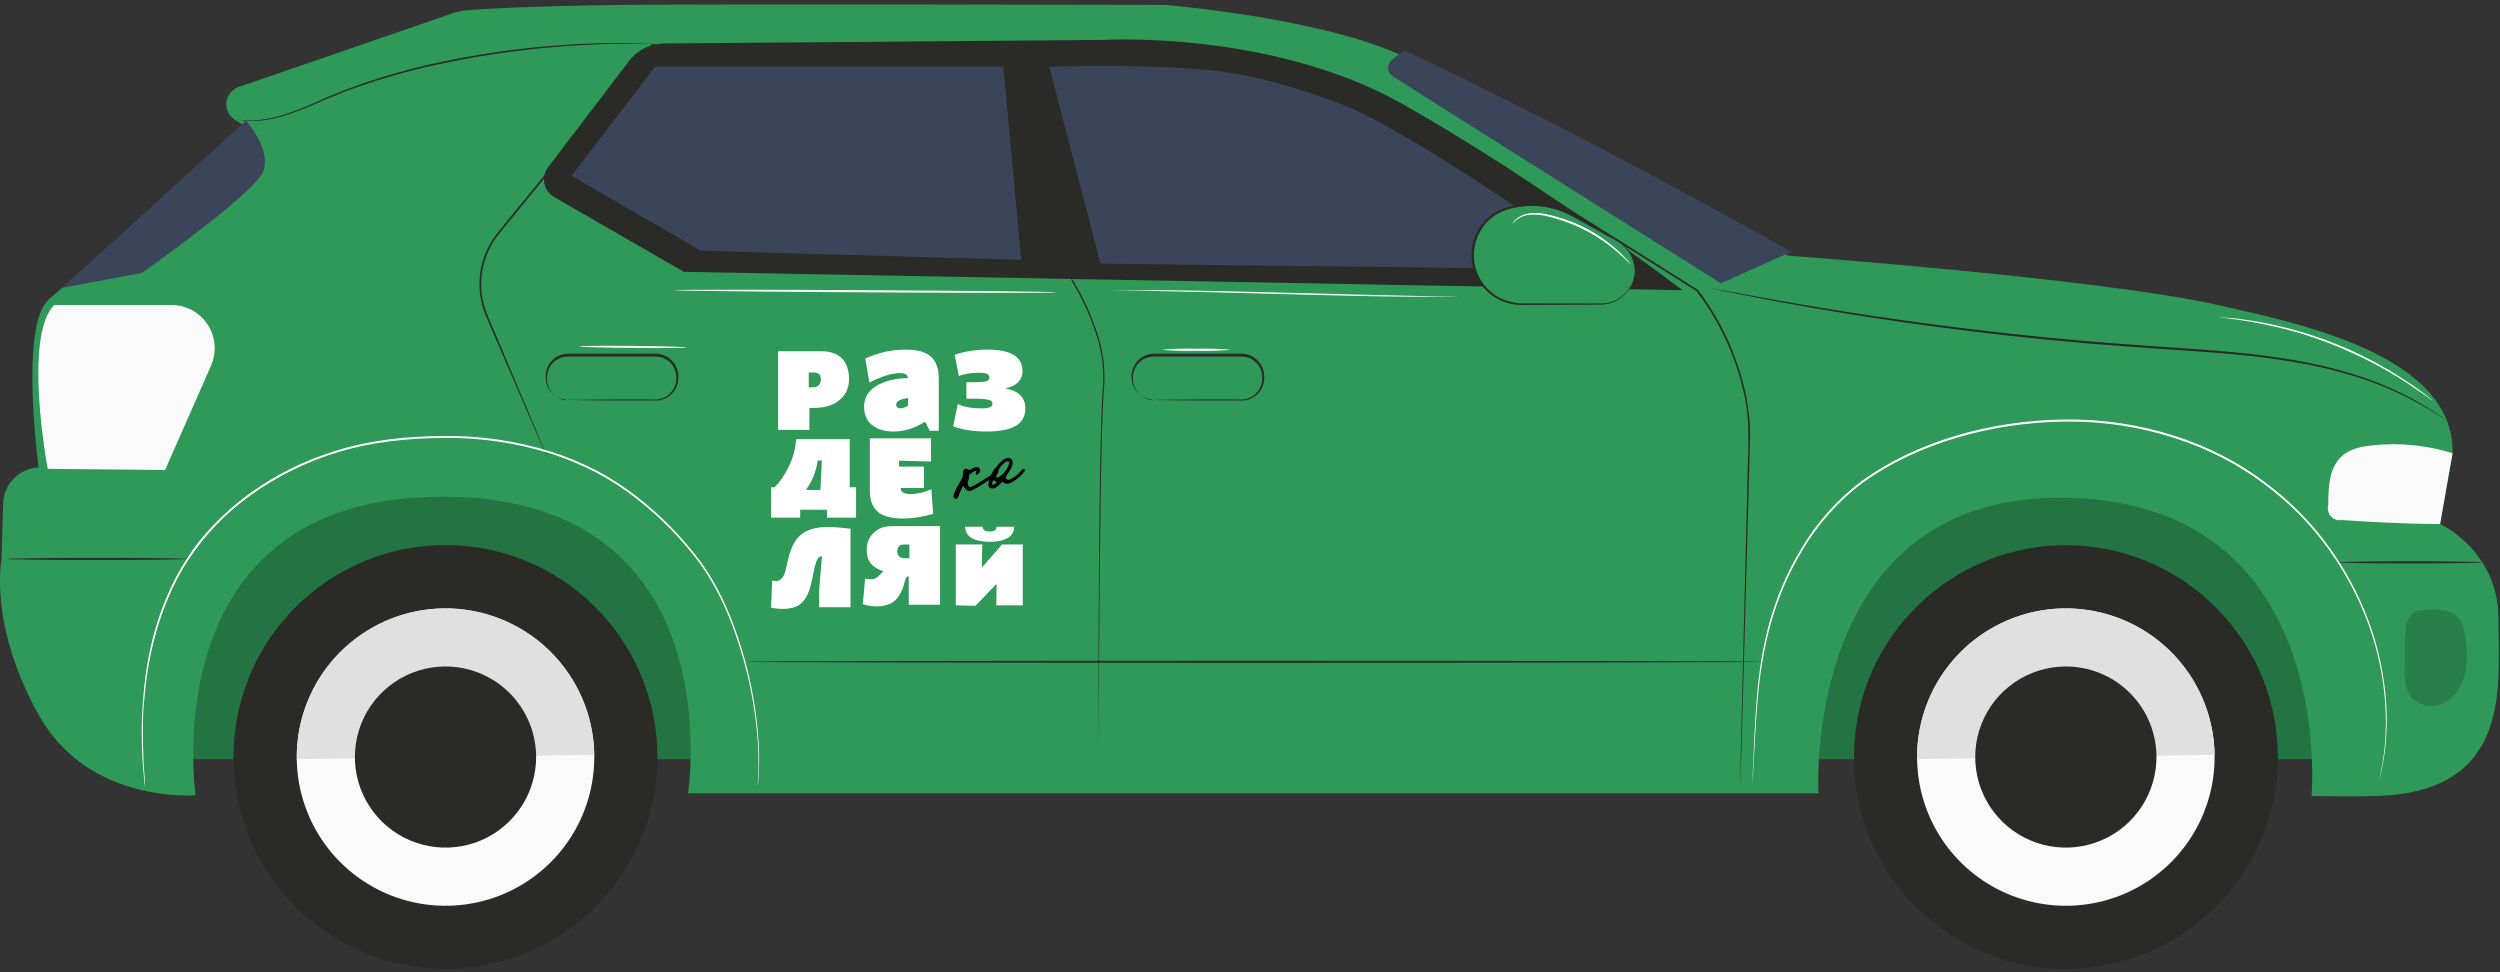 <svg width="522" height="203" viewBox="0 0 522 203" fill="none" xmlns="http://www.w3.org/2000/svg">
<rect x="0" y="0" width="522" height="203" fill="#333333" stroke="none"/>
<g clip-path="url(#clip0_15_378)">
<path d="M34.171 91.232H493.008V158.517H34.171V91.232Z" fill="#2F9959"/>
<g opacity="0.5">
<path opacity="0.5" d="M34.171 91.232H493.008V158.517H34.171V91.232Z" fill="black"/>
</g>
<path d="M428.382 202.184C404.002 200.544 385.568 179.463 387.209 155.097C388.849 130.732 409.944 112.309 434.324 113.949C458.704 115.589 477.139 136.67 475.498 161.035C473.857 185.401 452.763 203.823 428.382 202.184Z" fill="#2A2A27"/>
<path d="M475.581 157.32C475.581 157.362 475.581 157.395 475.581 157.436C475.75 169.163 471.251 180.477 463.073 188.889C454.895 197.3 443.708 202.121 431.974 202.29C420.239 202.458 408.918 197.962 400.501 189.789C392.085 181.616 387.261 170.436 387.092 158.709C387.092 158.667 387.092 158.634 387.092 158.593L475.581 157.32Z" fill="#2A2A27"/>
<path d="M462.409 157.624C462.5 163.764 460.767 169.792 457.429 174.947C454.092 180.103 449.299 184.153 443.658 186.586C438.017 189.019 431.781 189.725 425.738 188.616C419.695 187.507 414.117 184.631 409.71 180.354C405.302 176.076 402.263 170.588 400.976 164.584C399.69 158.58 400.214 152.33 402.482 146.623C404.75 140.917 408.661 136.011 413.719 132.526C418.778 129.041 424.757 127.133 430.9 127.044C439.136 126.925 447.081 130.08 452.99 135.814C458.899 141.549 462.287 149.394 462.409 157.624Z" fill="#FAFAFA"/>
<path d="M430.899 127.029C439.135 126.909 447.081 130.064 452.99 135.799C458.898 141.533 462.286 149.378 462.408 157.609L400.292 158.501C400.177 150.272 403.337 142.334 409.076 136.433C414.816 130.531 422.665 127.148 430.899 127.029Z" fill="#E0E0E0"/>
<path d="M450.268 157.799C450.321 161.539 449.264 165.211 447.229 168.35C445.195 171.49 442.274 173.955 438.837 175.436C435.401 176.916 431.602 177.345 427.921 176.668C424.24 175.99 420.843 174.237 418.159 171.63C415.476 169.023 413.626 165.68 412.844 162.022C412.062 158.364 412.382 154.557 413.766 151.082C415.149 147.606 417.532 144.619 420.614 142.497C423.696 140.375 427.339 139.215 431.081 139.162C436.098 139.091 440.938 141.015 444.536 144.51C448.134 148.005 450.196 152.785 450.268 157.799Z" fill="#2A2A27"/>
<path d="M90.447 202.174C66.053 200.76 47.424 179.85 48.839 155.471C50.255 131.091 71.177 112.474 95.572 113.888C119.966 115.303 138.595 136.213 137.18 160.592C135.765 184.972 114.842 203.589 90.447 202.174Z" fill="#2A2A27"/>
<path d="M137.257 157.32C137.257 157.362 137.257 157.395 137.257 157.436C137.341 163.243 136.279 169.009 134.133 174.406C131.987 179.802 128.798 184.724 124.748 188.889C116.57 197.3 105.384 202.121 93.649 202.29C81.915 202.458 70.594 197.962 62.177 189.789C53.76 181.616 48.937 170.436 48.768 158.709C48.768 158.667 48.768 158.634 48.768 158.593L137.257 157.32Z" fill="#2A2A27"/>
<path d="M124.083 157.624C124.173 163.764 122.441 169.792 119.103 174.947C115.765 180.103 110.973 184.153 105.332 186.586C99.691 189.019 93.455 189.725 87.412 188.616C81.369 187.507 75.791 184.631 71.384 180.354C66.976 176.076 63.937 170.588 62.65 164.584C61.364 158.58 61.888 152.33 64.156 146.623C66.424 140.917 70.335 136.011 75.393 132.526C80.452 129.041 86.43 127.133 92.574 127.044C100.809 126.925 108.755 130.08 114.664 135.814C120.573 141.549 123.961 149.394 124.083 157.624Z" fill="#FAFAFA"/>
<path d="M92.573 127.029C100.809 126.909 108.755 130.064 114.663 135.799C120.572 141.533 123.96 149.378 124.082 157.609L61.966 158.501C61.851 150.272 65.011 142.334 70.75 136.433C76.49 130.531 84.339 127.148 92.573 127.029Z" fill="#E0E0E0"/>
<path d="M111.941 157.799C111.995 161.539 110.938 165.211 108.903 168.35C106.869 171.489 103.948 173.955 100.511 175.436C97.074 176.916 93.275 177.345 89.595 176.667C85.914 175.99 82.517 174.237 79.833 171.63C77.15 169.023 75.3 165.679 74.518 162.022C73.736 158.364 74.056 154.557 75.439 151.081C76.823 147.606 79.206 144.619 82.288 142.497C85.37 140.375 89.013 139.215 92.755 139.162C97.771 139.093 102.61 141.018 106.207 144.513C109.805 148.007 111.867 152.786 111.941 157.799Z" fill="#2A2A27"/>
<path d="M373.357 53.388C373.357 53.388 438.508 58.19 462.673 63.604C479.676 67.439 512.491 73.993 512.094 94.63L509.489 109.416C509.489 109.416 521.671 114.978 521.671 129.153C521.671 143.327 524.64 165.328 496.224 166.204C491.543 166.353 482.645 166.204 482.645 166.204C482.645 166.204 488.103 105.73 432.504 103.961C375.954 102.159 379.708 165.65 379.708 165.65H143.657C143.657 165.65 153.35 103.804 92.466 103.705C31.582 103.606 40.844 166.055 40.844 166.055C40.844 166.055 18.449 167.989 8.021 149.178C-2.408 130.368 0.313 116.945 0.313 116.945L0.661 105.052C0.726 103.107 1.525 101.259 2.899 99.879C4.272 98.499 6.116 97.69 8.062 97.614C8.062 97.614 3.993 67.67 10.237 62.488C16.481 57.306 50.694 26.048 50.694 26.048L49.04 25.023C48.427 24.636 47.936 24.083 47.625 23.428C47.313 22.773 47.194 22.044 47.281 21.324C47.367 20.604 47.656 19.924 48.114 19.361C48.572 18.799 49.18 18.378 49.867 18.147C62.859 13.684 88.546 4.857 94.583 2.741C95.489 2.427 96.431 2.229 97.387 2.154C100.992 1.873 111.197 1.229 129.921 1.03C152.746 0.791 243.336 1.03 243.336 1.03C243.336 1.03 274.514 3.592 291.881 11.238C310.133 19.279 373.357 53.388 373.357 53.388Z" fill="#2F9959"/>
<g opacity="0.4">
<path opacity="0.4" d="M505.147 127.516C507.513 127.037 511.135 126.987 512.938 128.591C514.278 129.781 514.592 131.698 514.832 133.475C515.211 135.909 515.155 138.392 514.666 140.806C514.419 142.013 513.924 143.156 513.212 144.161C512.5 145.167 511.588 146.015 510.531 146.65C508.373 147.823 505.412 147.633 503.733 145.823C502.195 144.17 502.021 141.691 502.079 139.476C502.137 136.285 501.881 133.583 502.468 130.45C502.602 129.789 502.884 129.167 503.295 128.632C503.501 128.311 503.778 128.042 504.105 127.846C504.432 127.649 504.8 127.531 505.18 127.5" fill="black"/>
</g>
<path d="M509.489 109.416C502.575 109.416 495.868 109.036 488.963 108.589C488.547 108.664 488.119 108.631 487.72 108.494C487.321 108.357 486.963 108.121 486.681 107.807C486.398 107.494 486.201 107.113 486.106 106.702C486.012 106.291 486.025 105.862 486.142 105.457C486.142 101.754 486.291 97.548 489.103 95.134C490.823 93.655 493.18 93.2 495.43 92.985C501.039 92.384 506.712 92.947 512.094 94.638L509.489 109.416Z" fill="#FAFAFA"/>
<path d="M365.873 163.757C365.873 163.757 365.873 163.559 365.931 163.17C365.989 162.782 365.997 162.187 366.047 161.435C366.129 159.898 366.254 157.65 366.411 154.765C366.568 151.881 366.766 148.327 367.18 144.227C367.62 139.585 368.45 134.987 369.661 130.483C371.157 125.04 373.383 119.825 376.277 114.978C379.569 109.388 383.943 104.51 389.145 100.63C400.309 92.704 415.386 88.233 431.157 88.026C446.927 87.82 461.987 92.828 472.862 101.151C478.081 105.005 482.654 109.664 486.408 114.953C489.681 119.549 492.344 124.55 494.331 129.83C495.967 134.195 497.091 138.736 497.681 143.36C498.142 146.849 498.277 150.374 498.086 153.889C497.951 156.108 497.675 158.317 497.259 160.501C497.126 161.245 497.019 161.815 496.953 162.212C496.887 162.608 496.862 162.799 496.862 162.799C496.862 162.799 496.911 162.6 496.994 162.22C497.077 161.84 497.193 161.253 497.341 160.517C497.792 158.337 498.09 156.128 498.235 153.906C498.459 150.379 498.349 146.84 497.904 143.335C497.329 138.688 496.219 134.123 494.596 129.731C492.616 124.409 489.953 119.366 486.673 114.73C482.913 109.396 478.323 104.697 473.077 100.812C462.144 92.423 447.027 87.382 431.123 87.588C415.22 87.795 400.136 92.291 388.889 100.308C383.654 104.225 379.259 109.152 375.963 114.796C373.061 119.674 370.835 124.924 369.347 130.4C368.164 134.926 367.368 139.543 366.965 144.203C366.568 148.335 366.402 151.856 366.27 154.757C366.138 157.658 366.047 159.889 365.981 161.427C365.981 162.187 365.931 162.757 365.914 163.162C365.898 163.567 365.873 163.757 365.873 163.757Z" fill="white"/>
<path d="M363.366 164.791C363.366 164.791 363.366 164.617 363.366 164.295L363.416 162.823C363.416 161.526 363.515 159.608 363.598 157.112C363.739 152.104 363.945 144.765 364.21 135.442C364.475 126.119 364.781 114.78 365.136 101.804C365.219 98.553 365.31 95.203 365.409 91.754C365.467 90.001 365.39 88.246 365.178 86.505C365.053 85.629 364.929 84.737 364.805 83.844C364.681 82.952 364.441 82.076 364.251 81.183C362.476 73.695 359.161 66.659 354.517 60.521L313.639 34.784L302.607 27.833C298.884 25.366 294.977 23.189 290.921 21.32C286.786 19.37 282.542 17.659 278.21 16.196C276.043 15.436 273.819 14.808 271.594 14.146C269.369 13.485 267.103 12.94 264.804 12.493C256.133 10.636 247.318 9.53 238.456 9.188C229.959 8.779 221.446 8.809 212.951 9.278H212.712L212.761 9.518C216.681 27.015 220.37 43.503 223.752 58.628C225.77 61.955 227.42 65.491 228.673 69.174C229.927 72.672 230.488 76.38 230.327 80.092C230.046 83.72 229.946 87.266 229.855 90.712C229.764 94.159 229.723 97.506 229.657 100.746C229.467 113.722 229.417 125.045 229.384 134.367C229.351 143.69 229.384 151.013 229.384 156.021C229.384 158.501 229.384 160.435 229.384 161.733C229.384 162.377 229.384 162.865 229.384 163.195C229.384 162.865 229.384 162.369 229.384 161.733C229.384 160.435 229.384 158.517 229.384 156.021C229.384 151.013 229.458 143.69 229.508 134.367C229.558 125.045 229.657 113.705 229.872 100.754C229.949 97.514 230.021 94.17 230.087 90.721C230.186 87.274 230.294 83.737 230.583 80.117C230.751 76.359 230.19 72.603 228.929 69.058C227.67 65.344 226.006 61.78 223.967 58.43V58.488C220.601 43.363 216.921 26.866 213.026 9.369L212.836 9.626C221.314 9.166 229.81 9.141 238.291 9.551C247.127 9.901 255.917 11.007 264.565 12.857C266.847 13.32 269.088 13.956 271.329 14.51C273.571 15.064 275.762 15.791 277.945 16.552C282.253 17.991 286.474 19.674 290.59 21.593C294.678 23.475 298.612 25.672 302.359 28.164L313.407 35.106L354.302 60.827H354.261C356.616 63.903 358.623 67.229 360.249 70.744C361.836 74.111 363.067 77.635 363.92 81.257C365.781 88.34 364.838 95.308 364.83 101.804C364.508 114.78 364.226 126.103 364.003 135.434C363.78 144.765 363.606 152.096 363.49 157.112C363.433 159.592 363.391 161.526 363.366 162.823C363.366 163.468 363.366 163.956 363.366 164.286V164.791Z" fill="#2A2A27"/>
<path d="M213.232 10.676H212.844H211.711L207.319 10.569L191.036 10.246L136.131 9.246H136.024L135.957 9.32L128.266 18.734L106.301 45.653L103.82 48.719C101.442 51.688 100.137 55.372 100.115 59.174C100.095 61.492 100.548 63.79 101.447 65.927L103.928 71.712C107.128 79.15 109.717 85.101 111.52 89.267C112.421 91.316 113.124 92.92 113.604 94.027L114.158 95.259C114.282 95.54 114.356 95.672 114.356 95.672C114.356 95.672 114.307 95.523 114.199 95.242C114.092 94.961 113.901 94.531 113.686 93.994C113.215 92.879 112.545 91.267 111.677 89.201C109.907 85.068 107.36 79.01 104.234 71.596C102.811 67.852 100.305 63.927 100.479 59.133C100.516 56.697 101.08 54.297 102.133 52.099C102.686 50.957 103.362 49.879 104.151 48.885L106.632 45.827C113.397 37.562 120.823 28.47 128.622 18.933L136.297 9.585L136.131 9.659L191.027 10.486L207.319 10.684H211.711H213.232V10.676Z" fill="#2A2A27"/>
<path d="M240.945 83.629C240.945 83.629 240.714 83.629 240.292 83.53C239.669 83.424 239.075 83.19 238.547 82.844C237.72 82.292 237.101 81.481 236.786 80.538C236.596 79.951 236.518 79.335 236.554 78.72C236.575 78.034 236.75 77.361 237.067 76.753C237.438 76.062 237.988 75.484 238.658 75.077C239.328 74.67 240.095 74.45 240.879 74.438H246.453H259.231C260.292 74.44 261.316 74.831 262.108 75.538C262.899 76.246 263.403 77.219 263.523 78.273C263.659 79.277 263.474 80.299 262.993 81.191C262.52 82.036 261.778 82.699 260.885 83.075C260 83.376 259.062 83.488 258.131 83.406H255.426H250.564L243.526 83.472H241.615C241.391 83.468 241.167 83.482 240.945 83.513C241.168 83.536 241.393 83.536 241.615 83.513L243.526 83.555L250.564 83.621H255.426H258.131C258.602 83.621 259.057 83.621 259.561 83.621C260.342 83.569 261.097 83.325 261.76 82.909C262.422 82.494 262.971 81.92 263.357 81.24C263.877 80.272 264.083 79.165 263.944 78.075C263.814 76.915 263.262 75.844 262.393 75.065C261.524 74.287 260.398 73.855 259.231 73.852H246.453H240.871C240.028 73.869 239.206 74.114 238.49 74.559C237.774 75.004 237.191 75.633 236.802 76.381C236.47 77.034 236.292 77.755 236.281 78.488C236.255 79.133 236.347 79.778 236.554 80.389C236.901 81.37 237.572 82.204 238.456 82.753C239.01 83.094 239.63 83.311 240.276 83.389C240.487 83.5 240.712 83.58 240.945 83.629Z" fill="#2A2A27"/>
<path d="M118.608 83.629C118.608 83.629 118.376 83.629 117.954 83.53C117.332 83.424 116.738 83.19 116.209 82.844C115.382 82.292 114.763 81.481 114.448 80.538C114.258 79.951 114.18 79.335 114.216 78.72C114.237 78.034 114.412 77.361 114.729 76.753C115.1 76.062 115.65 75.484 116.32 75.077C116.99 74.67 117.757 74.45 118.541 74.438H124.115H136.893C137.954 74.44 138.978 74.831 139.77 75.538C140.561 76.246 141.065 77.219 141.185 78.273C141.321 79.277 141.136 80.299 140.655 81.191C140.182 82.036 139.44 82.699 138.547 83.075C137.662 83.376 136.724 83.488 135.793 83.406H133.088H128.226L121.188 83.472H119.278C119.053 83.468 118.829 83.482 118.608 83.513C118.83 83.536 119.055 83.536 119.278 83.513L121.188 83.555L128.226 83.621H133.088H135.793C136.264 83.621 136.719 83.621 137.223 83.621C138.004 83.569 138.759 83.325 139.422 82.909C140.084 82.494 140.633 81.92 141.019 81.24C141.539 80.272 141.745 79.165 141.607 78.075C141.477 76.915 140.924 75.844 140.055 75.065C139.186 74.287 138.06 73.855 136.893 73.852H124.115H118.533C117.69 73.869 116.868 74.114 116.152 74.559C115.436 75.004 114.853 75.633 114.464 76.381C114.132 77.034 113.954 77.755 113.943 78.488C113.917 79.133 114.01 79.778 114.216 80.389C114.563 81.37 115.234 82.204 116.118 82.753C116.672 83.094 117.292 83.311 117.938 83.389C118.149 83.5 118.374 83.58 118.608 83.629Z" fill="#2A2A27"/>
<path d="M11.328 63.678H35.807C37.453 63.678 39.067 64.127 40.475 64.978C41.883 65.829 43.032 67.048 43.796 68.504C44.428 69.707 44.781 71.037 44.828 72.395C44.876 73.753 44.616 75.104 44.069 76.348L34.468 98.134L9.964 97.894C9.964 97.894 4.745 70.273 11.328 63.678Z" fill="#FAFAFA"/>
<path d="M351.301 60.595L224.993 58.272L142.789 56.76L115.68 41.123C115.163 40.823 114.716 40.418 114.368 39.933C114.019 39.447 113.778 38.894 113.66 38.309C113.542 37.723 113.55 37.12 113.683 36.538C113.816 35.956 114.071 35.408 114.431 34.932L131.31 12.774C132.178 11.634 133.296 10.709 134.577 10.068C135.859 9.428 137.271 9.09 138.704 9.08L230.65 8.328C230.65 8.328 265.268 6.319 292.542 21.552C321.256 37.685 351.301 60.595 351.301 60.595Z" fill="#2A2A27"/>
<path d="M293.411 10.617C293.411 10.617 287.085 13.502 291.203 16.18C295.322 18.857 359.315 59.157 359.315 59.157L374.027 52.562C347.969 38.007 321.653 23.915 293.411 10.617Z" fill="#3B455A"/>
<path d="M357.247 60.182C357.247 60.182 357.379 60.223 357.644 60.281L358.81 60.529L363.3 61.463C367.204 62.24 372.861 63.322 379.841 64.529C393.9 66.942 413.351 69.752 434.993 71.629C440.41 72.1 445.695 72.455 450.805 72.819C455.916 73.182 460.845 73.463 465.526 73.893C474.896 74.72 483.282 76.067 490.096 78.1C495.502 79.618 500.703 81.785 505.586 84.555C507.347 85.481 508.596 86.39 509.489 86.935L510.498 87.58L510.846 87.786C510.743 87.698 510.635 87.615 510.523 87.538L509.539 86.869C508.291 85.978 507 85.151 505.669 84.389C500.8 81.551 495.597 79.33 490.179 77.778C483.356 75.711 474.937 74.315 465.567 73.472C460.878 73.034 455.941 72.711 450.839 72.372C445.736 72.034 440.443 71.645 435.035 71.174C413.4 69.306 393.924 66.537 379.89 64.207C372.869 63.041 367.212 62 363.292 61.273L358.793 60.446L357.619 60.231C357.387 60.19 357.247 60.182 357.247 60.182Z" fill="#2A2A27"/>
<path d="M1.545 116.705C1.545 116.821 9.964 116.92 20.343 116.92C30.721 116.92 39.148 116.821 39.148 116.705C39.148 116.589 30.73 116.49 20.343 116.49C9.955 116.49 1.545 116.589 1.545 116.705Z" fill="#2A2A27"/>
<path d="M155.558 138.178C155.558 138.293 203.077 138.393 261.687 138.393C320.296 138.393 367.824 138.293 367.824 138.178C367.824 138.062 320.313 137.963 261.687 137.963C203.061 137.963 155.558 138.054 155.558 138.178Z" fill="#2A2A27"/>
<path d="M488.293 117.416C488.293 117.532 495.016 117.631 503.303 117.631C511.589 117.631 518.305 117.532 518.305 117.416C518.305 117.3 511.589 117.201 503.303 117.201C495.016 117.201 488.293 117.3 488.293 117.416Z" fill="#2A2A27"/>
<path d="M51.373 25.189C51.373 25.189 57.013 31.504 54.796 36.132C52.58 40.761 29.664 56.968 29.664 56.968L13.033 60.092L51.373 25.189Z" fill="#3B455A"/>
<path d="M209.494 13.898L213.232 54.256L146.311 52.347L119.343 36.685L136.801 13.898H209.494Z" fill="#3B455A"/>
<path d="M335.439 56.322C335.439 56.322 295.065 27.18 279.137 21.394C263.763 15.799 255.75 14.402 241.31 13.956C227.508 13.567 219.097 13.956 219.097 13.956L229.782 55.041L335.439 56.322Z" fill="#3B455A"/>
<path d="M341.359 56.455C341.359 55.201 341.025 53.97 340.391 52.888C339.757 51.806 338.847 50.912 337.754 50.298L328.475 45.091C325.832 43.604 322.849 42.824 319.816 42.826C317.945 42.825 316.086 43.121 314.308 43.702C312.377 44.371 310.696 45.611 309.488 47.26C308.281 48.907 307.606 50.884 307.552 52.926C307.498 54.299 307.723 55.669 308.212 56.954C308.701 58.238 309.445 59.411 310.399 60.401C311.353 61.392 312.497 62.179 313.763 62.717C315.028 63.254 316.39 63.531 317.765 63.53H334.305C336.179 63.525 337.974 62.778 339.297 61.451C340.62 60.125 341.362 58.328 341.359 56.455Z" fill="#2F9959"/>
<path d="M341.359 56.455C341.359 56.455 341.359 56.769 341.252 57.356C341.126 58.206 340.846 59.027 340.425 59.777C339.756 60.955 338.77 61.923 337.58 62.571C336.838 62.962 336.031 63.217 335.198 63.323C334.322 63.422 333.346 63.323 332.345 63.372L318.195 63.331C316.854 63.364 315.519 63.145 314.259 62.686C312.929 62.188 311.72 61.415 310.71 60.418C309.7 59.421 308.911 58.223 308.395 56.901C307.877 55.505 307.668 54.013 307.783 52.529C307.887 51.058 308.315 49.628 309.037 48.342C309.759 47.056 310.757 45.946 311.959 45.09C313.117 44.307 314.419 43.759 315.788 43.479C317.1 43.165 318.443 43.007 319.791 43.008C322.295 42.996 324.772 43.526 327.052 44.562C328.119 45.033 329.095 45.636 330.063 46.157L332.825 47.694L337.58 50.33C338.773 50.973 339.753 51.95 340.4 53.141C340.819 53.892 341.099 54.712 341.227 55.562C341.31 56.149 341.301 56.455 341.326 56.455C341.357 56.155 341.357 55.853 341.326 55.554C341.236 54.686 340.977 53.844 340.565 53.074C339.916 51.837 338.918 50.818 337.696 50.14L332.974 47.454L330.228 45.892C329.269 45.363 328.293 44.752 327.201 44.239C324.869 43.157 322.33 42.593 319.758 42.586C318.366 42.578 316.978 42.736 315.623 43.057C314.2 43.344 312.846 43.906 311.637 44.71C310.391 45.599 309.354 46.75 308.601 48.082C307.848 49.415 307.397 50.896 307.279 52.421C307.158 53.971 307.378 55.528 307.924 56.984C308.458 58.365 309.279 59.618 310.334 60.658C311.389 61.698 312.654 62.502 314.044 63.017C315.348 63.495 316.732 63.719 318.121 63.678L332.271 63.629C333.234 63.652 334.197 63.624 335.157 63.546C336.028 63.425 336.869 63.145 337.638 62.719C338.854 62.031 339.851 61.014 340.516 59.785C340.921 59.014 341.176 58.172 341.268 57.306C341.321 57.025 341.352 56.74 341.359 56.455Z" fill="#2A2A27"/>
<path d="M30.276 164.138C30.276 164.138 30.276 163.94 30.276 163.56C30.276 163.179 30.218 162.609 30.168 161.907C30.119 161.204 30.036 160.254 29.986 159.179C29.937 158.105 29.904 156.857 29.854 155.452C29.804 154.047 29.854 152.493 29.854 150.782C29.854 149.071 29.978 147.22 30.209 145.245C30.593 140.732 31.405 136.265 32.633 131.905C33.344 129.384 34.223 126.913 35.263 124.508C36.375 121.893 37.711 119.38 39.257 116.995C42.704 111.744 47.088 107.172 52.191 103.507C57.808 99.433 64.078 96.345 70.733 94.374C77.63 92.258 85.139 91.49 92.78 91.44C100.234 91.365 107.655 92.444 114.779 94.639C118.148 95.707 121.419 97.065 124.554 98.697C127.549 100.285 130.395 102.141 133.055 104.243C137.997 108.118 142.402 112.631 146.155 117.665C147.797 119.981 149.252 122.424 150.505 124.971C151.635 127.336 152.634 129.761 153.499 132.236C156.147 139.711 157.752 147.514 158.271 155.427C158.403 158.229 158.395 160.386 158.32 161.882C158.279 162.609 158.246 163.171 158.221 163.535C158.196 163.899 158.221 164.113 158.221 164.113C158.221 164.113 158.221 163.915 158.287 163.543C158.353 163.171 158.362 162.593 158.428 161.89C158.537 159.734 158.537 157.575 158.428 155.419C157.972 147.479 156.404 139.642 153.772 132.137C152.905 129.648 151.903 127.209 150.77 124.83C149.522 122.257 148.065 119.792 146.411 117.458C142.651 112.386 138.232 107.836 133.27 103.929C130.59 101.809 127.726 99.934 124.711 98.325C121.551 96.686 118.256 95.323 114.861 94.25C107.696 92.039 100.23 90.952 92.731 91.027C85.056 91.077 77.514 91.853 70.559 93.986C63.859 95.975 57.549 99.095 51.902 103.209C49.284 105.129 46.838 107.272 44.591 109.615C42.455 111.816 40.551 114.231 38.91 116.822C37.359 119.223 36.022 121.757 34.915 124.392C33.875 126.811 32.997 129.296 32.285 131.831C31.085 136.199 30.304 140.671 29.953 145.187C29.73 147.179 29.73 149.038 29.631 150.749C29.531 152.46 29.631 154.055 29.631 155.427C29.631 156.799 29.746 158.072 29.796 159.154C29.846 160.237 29.961 161.146 30.019 161.882C30.077 162.617 30.143 163.163 30.177 163.535C30.209 163.907 30.276 164.138 30.276 164.138Z" fill="white"/>
<path d="M231.551 60.596C231.551 60.596 231.609 60.596 231.741 60.596H232.304L234.454 60.637L242.393 60.786C249.084 60.91 258.338 61.157 268.56 61.43C278.781 61.703 288.035 61.91 294.734 61.959C298.084 61.959 300.796 61.959 302.673 61.959H304.824L302.673 61.91L294.742 61.769C288.044 61.645 278.79 61.397 268.568 61.116C258.346 60.835 249.092 60.645 242.393 60.596C239.044 60.596 236.331 60.596 234.454 60.596H232.304H231.741C231.609 60.579 231.551 60.587 231.551 60.596Z" fill="white"/>
<path d="M242.517 73.027C244.925 73.24 247.344 73.311 249.761 73.242C252.178 73.311 254.597 73.24 257.006 73.027C254.598 72.809 252.178 72.737 249.761 72.812C247.344 72.737 244.925 72.809 242.517 73.027Z" fill="white"/>
<path d="M140.738 60.587C140.738 60.711 158.626 60.91 180.69 61.042C202.755 61.174 220.643 61.182 220.643 61.042C220.643 60.901 202.763 60.719 180.69 60.587C158.618 60.455 140.738 60.471 140.738 60.587Z" fill="white"/>
<path d="M120.932 72.331C120.932 72.455 125.944 72.595 132.138 72.653C138.332 72.711 143.344 72.653 143.344 72.537C143.344 72.422 138.332 72.281 132.138 72.224C125.944 72.166 120.932 72.215 120.932 72.331Z" fill="white"/>
<path d="M463.434 66.224C463.592 66.276 463.756 66.306 463.922 66.314L465.32 66.496C465.932 66.571 466.676 66.662 467.536 66.802C468.396 66.942 469.38 67.067 470.456 67.281C472.614 67.653 475.161 68.224 477.965 68.934C480.768 69.645 483.754 70.678 486.905 71.885C489.824 73.047 492.684 74.355 495.472 75.802C498.036 77.158 500.294 78.472 502.088 79.662C503.023 80.232 503.833 80.811 504.569 81.315C505.305 81.819 505.909 82.233 506.405 82.596L507.555 83.423C507.682 83.528 507.824 83.614 507.977 83.679C507.865 83.555 507.74 83.445 507.604 83.348L506.505 82.472C506.025 82.084 505.429 81.646 504.71 81.125C503.99 80.604 503.197 80.026 502.27 79.472C500.451 78.249 498.201 76.893 495.654 75.513C490.075 72.541 484.17 70.228 478.056 68.62C475.244 67.893 472.672 67.356 470.497 67.017C469.414 66.819 468.429 66.711 467.561 66.595C466.693 66.48 465.907 66.414 465.328 66.364L463.922 66.265C463.762 66.228 463.598 66.214 463.434 66.224Z" fill="white"/>
<path d="M315.756 46.726C316.018 46.455 316.294 46.199 316.583 45.957C317.373 45.344 318.318 44.961 319.312 44.85C320.799 44.733 322.294 44.895 323.72 45.329C325.503 45.773 327.245 46.365 328.93 47.098C331.997 48.426 334.851 50.201 337.399 52.363C339.367 54.016 340.409 55.23 340.467 55.173C340.268 54.853 340.035 54.557 339.772 54.288C339.087 53.53 338.361 52.81 337.597 52.131C335.076 49.877 332.208 48.044 329.104 46.701C327.396 45.964 325.628 45.375 323.819 44.941C322.343 44.514 320.798 44.383 319.271 44.552C318.235 44.696 317.264 45.138 316.476 45.825C316.266 46.015 316.08 46.228 315.921 46.461C315.781 46.627 315.74 46.718 315.756 46.726Z" fill="white"/>
<path d="M49.494 24.899C50.648 25.171 51.832 25.291 53.017 25.255C54.409 25.221 55.794 25.049 57.152 24.742C58.945 24.326 60.703 23.773 62.412 23.089C64.322 22.37 66.365 21.436 68.565 20.519L71.997 19.13C73.18 18.659 74.42 18.254 75.685 17.8C81.204 15.924 86.832 14.389 92.54 13.204C102.915 11.04 113.45 9.729 124.04 9.287C126.075 9.179 127.91 9.171 129.523 9.13H133.658L136.271 9.188H136.958H137.189C137.112 9.179 137.035 9.179 136.958 9.188H136.28L133.658 9.047L129.523 8.973C127.869 8.973 126.066 8.973 124.032 9.064C113.414 9.418 102.847 10.69 92.449 12.865C86.726 14.061 81.084 15.609 75.553 17.502C74.288 17.973 73.072 18.386 71.856 18.866L68.424 20.271C66.225 21.23 64.198 22.155 62.304 22.891C60.611 23.563 58.873 24.115 57.103 24.544C55.761 24.861 54.394 25.054 53.017 25.122C52.148 25.155 51.277 25.122 50.412 25.023L49.734 24.94C49.657 24.913 49.576 24.899 49.494 24.899Z" fill="#2A2A27"/>
<path d="M169.006 89.75V85.222L170.53 85.153C172.61 85.06 174.25 84.482 175.452 83.397C176.676 82.311 177.277 80.878 177.277 79.122C177.277 75.448 175.244 73.346 171.616 73.346H162.467V89.75H169.006ZM168.867 77.782H169.976C170.923 77.782 171.385 78.244 171.385 79.191C171.385 80.277 170.762 80.855 169.814 80.855H168.867V77.782Z" fill="white"/>
<path d="M180.418 84.899C180.418 88.781 183.514 90.098 186.564 90.098C188.898 90.098 191.093 89.405 193.149 88.018L194.119 89.936H196.014V79.123C196.014 74.664 193.727 73 189.082 73C186.194 73 183.375 73.624 180.672 74.848L181.527 79.885C184.092 78.568 186.217 77.898 187.927 77.898C188.967 77.898 189.521 78.245 189.591 78.938C187.211 78.984 185.178 79.423 183.514 80.278C181.458 81.318 180.418 82.866 180.418 84.899ZM187.118 84.483C187.118 83.79 187.95 83.328 189.614 83.12V84.645C189.129 85.038 188.62 85.246 188.043 85.246C187.419 85.246 187.118 84.992 187.118 84.483Z" fill="white"/>
<path d="M199.029 89.012C200.878 89.728 203.211 90.098 206.007 90.098C211.714 90.098 214.094 88.388 214.094 85.269C214.094 83.028 212.638 81.572 210.05 81.133V81.041C212.176 80.602 213.493 79.423 213.493 77.482C213.493 74.502 211.067 73 206.215 73C203.835 73 201.525 73.347 199.33 74.063L200.208 78.522C201.386 78.06 202.749 77.829 204.274 77.829C205.915 77.829 206.585 78.083 206.585 78.823C206.585 79.261 206.261 79.562 205.591 79.677C204.944 79.793 203.673 79.839 201.779 79.816V83.259C203.835 83.213 205.268 83.259 206.053 83.397C206.839 83.513 207.232 83.813 207.232 84.252C207.232 84.922 206.677 85.269 204.852 85.269C202.888 85.269 201.247 84.969 199.977 84.368L199.029 89.012Z" fill="white"/>
<path d="M167.077 108.096V106.432H172.668V108.096H178.745V101.742H177.428V91.691H166.245C166.083 93.802 165.552 95.746 164.627 97.552C163.726 99.359 162.756 100.749 161.716 101.742H161V108.096H167.077ZM168.278 102.297C169.595 100.471 170.427 98.407 170.75 96.139H171.605L171.305 102.297H168.278Z" fill="white"/>
<path d="M181.62 102.354C181.597 104.272 182.036 105.912 183.561 107.09C184.577 107.807 186.264 108.269 188.505 108.269C190.469 108.269 192.595 107.945 194.836 107.298L194.466 102.146C192.988 102.816 191.509 103.163 190.053 103.163C188.736 103.163 188.066 102.747 188.066 101.892H192.918V97.433H187.72V96.185L194.397 96.37V91.518H181.62V102.354Z" fill="white"/>
<path d="M161 126.879C161.739 127.041 162.502 127.133 163.31 127.133C165.552 127.133 166.984 126.648 168.07 125.1C168.509 124.476 168.879 123.644 169.179 122.558C169.48 121.472 169.711 120.479 169.849 119.578C170.011 118.677 170.219 117.868 170.473 117.198C170.727 116.528 171.051 116.181 171.443 116.181H171.628L171.051 122.974V126.786H177.589V110.382C175.556 110.151 173.985 110.035 172.876 110.035C169.803 110.035 167.631 110.867 166.36 112.531C165.436 113.732 164.789 115.627 164.489 117.105L164.004 119.185C163.657 120.479 163.056 121.311 162.04 121.311C161.785 121.311 161.531 121.287 161.231 121.218L161 126.879Z" fill="white"/>
<path d="M180.152 126.151C181.1 126.451 182.07 126.613 183.064 126.613C185.004 126.613 186.529 125.919 187.269 124.995C187.638 124.533 187.962 124.025 188.216 123.493C188.978 121.945 188.955 120.374 189.51 120.374H189.741V126.266H196.28V109.861H186.183C184.589 109.861 183.318 110.347 182.37 111.294C181.423 112.241 180.961 113.42 180.961 114.852C180.961 117.093 182.116 118.549 184.404 119.265V119.358C184.034 119.566 183.526 120.328 182.902 120.698C182.601 120.859 182.186 120.952 181.677 120.952C181.261 120.952 180.915 120.906 180.638 120.79L180.152 126.151ZM187.361 115.106C187.361 114.159 187.823 113.697 188.771 113.697H189.88V116.562H188.932C187.893 116.562 187.361 116.077 187.361 115.106Z" fill="white"/>
<path d="M203.685 126.485L208.098 121.887L208.029 126.393H213.551V113.685H209.23L205.025 118.491L205.094 113.685H199.572V126.393L203.685 126.485ZM201.536 109.988C201.536 112.137 203.523 113.131 206.642 113.131C209.762 113.131 211.749 112.137 211.749 109.988H208.075C208.075 110.658 207.59 110.982 206.642 110.982C205.695 110.982 205.21 110.658 205.21 109.988H201.536Z" fill="white"/>
<path d="M207.386 99.269C207.443 99.494 207 99.916 206.058 100.535C205.928 100.623 205.743 100.743 205.505 100.896C205.266 101.049 204.977 101.228 204.637 101.433C204.458 101.544 204.277 101.655 204.093 101.767C203.909 101.879 203.722 101.986 203.53 102.089C203.129 102.31 202.847 102.441 202.683 102.483C202.295 102.581 201.968 102.495 201.704 102.225L201.107 101.413L200.443 102.788L200.089 103.645C199.959 103.95 199.833 104.117 199.711 104.149C199.578 104.182 199.452 104.146 199.332 104.04C199.213 103.934 199.137 103.815 199.103 103.682C199.077 103.58 199.105 103.41 199.186 103.172C199.209 103.09 199.244 102.991 199.291 102.876C199.338 102.761 199.399 102.617 199.476 102.446L199.773 101.816L200.315 100.863L200.682 100.182C200.76 100.021 200.828 99.89 200.884 99.788C200.94 99.687 200.973 99.614 200.983 99.568C201.006 99.486 201.03 99.322 201.054 99.076C201.069 98.833 201.084 98.699 201.099 98.673C201.154 98.203 201.274 97.944 201.458 97.897C201.662 97.846 201.863 97.865 202.06 97.957L202.441 98.171C202.609 98.063 202.758 97.974 202.887 97.903C203.016 97.832 203.129 97.774 203.226 97.727C203.323 97.681 203.412 97.645 203.492 97.619C203.573 97.593 203.659 97.569 203.751 97.545C203.997 97.483 204.192 97.504 204.338 97.609C204.485 97.713 204.582 97.863 204.631 98.057C204.686 98.272 204.632 98.492 204.472 98.717C204.312 98.943 204.15 99.076 203.986 99.118C203.85 99.141 203.761 99.066 203.717 98.892C203.701 98.831 203.727 98.748 203.793 98.644C203.859 98.541 203.889 98.479 203.884 98.458C203.892 98.358 203.825 98.31 203.684 98.313C203.61 98.321 203.502 98.365 203.359 98.444C203.216 98.524 203.068 98.618 202.916 98.728C202.764 98.837 202.629 98.945 202.509 99.051C202.389 99.157 202.319 99.235 202.298 99.284L202.33 99.667C202.338 99.785 202.262 100.065 202.102 100.508C202.034 100.711 202.009 100.847 202.027 100.919C202.112 101.256 202.202 101.481 202.295 101.594C202.389 101.706 202.507 101.744 202.65 101.708C202.742 101.684 203.071 101.52 203.635 101.214L204.42 100.77C204.64 100.649 204.916 100.484 205.25 100.275C205.583 100.065 205.978 99.81 206.435 99.51C206.828 99.258 207.04 99.128 207.071 99.121C207.193 99.09 207.269 99.078 207.299 99.087C207.328 99.096 207.357 99.157 207.386 99.269ZM214.02 98.145C214.043 98.237 213.852 98.514 213.447 98.976C213.029 99.43 212.641 99.789 212.284 100.053C212 100.267 211.711 100.457 211.416 100.624C211.121 100.791 210.867 100.901 210.652 100.956C210.406 101.018 210.163 101.014 209.923 100.945C209.682 100.875 209.459 100.757 209.254 100.592L208.439 101.434C208.136 101.696 207.825 101.867 207.509 101.947C207.202 102.025 206.954 102.011 206.764 101.907C206.574 101.803 206.456 101.658 206.41 101.474C206.348 101.229 206.365 100.898 206.461 100.482C206.557 100.066 206.722 99.611 206.956 99.117C207.088 98.823 207.224 98.565 207.364 98.345C207.504 98.124 207.673 97.913 207.872 97.71C208.242 97.192 208.62 96.754 209.008 96.395C209.429 95.995 209.793 95.756 210.1 95.678C210.376 95.608 210.625 95.605 210.848 95.668C211.132 95.759 211.313 95.958 211.39 96.265C211.46 96.541 211.446 96.852 211.349 97.198C211.252 97.543 211.086 97.898 210.851 98.262C210.821 98.313 210.769 98.389 210.697 98.489C210.624 98.589 210.532 98.718 210.419 98.877C210.114 99.302 209.988 99.623 210.042 99.837C210.068 99.939 210.14 100.03 210.258 100.109C210.376 100.188 210.476 100.217 210.558 100.196C210.977 100.09 211.457 99.838 211.998 99.44C212.144 99.327 212.32 99.177 212.528 98.988C212.736 98.799 212.973 98.563 213.238 98.278C213.452 98.05 213.585 97.929 213.636 97.916C213.707 97.898 213.782 97.912 213.858 97.958C213.935 98.004 213.989 98.066 214.02 98.145ZM210.731 96.497C210.718 96.446 210.675 96.403 210.6 96.367C210.526 96.332 210.447 96.319 210.362 96.329C210.14 96.353 209.833 96.54 209.443 96.888C209.124 97.176 208.874 97.457 208.693 97.731C208.64 97.82 208.591 97.928 208.547 98.054C208.502 98.179 208.47 98.266 208.45 98.315C208.432 98.417 208.419 98.494 208.41 98.545C208.401 98.596 208.384 98.658 208.359 98.729C208.305 98.862 208.236 99.008 208.151 99.165C208.066 99.323 207.995 99.441 207.939 99.521C208.024 99.597 208.082 99.645 208.114 99.664C208.146 99.683 208.226 99.709 208.354 99.742L208.875 99.415C209.089 99.273 209.298 99.09 209.503 98.864C209.571 98.792 209.636 98.716 209.698 98.635C209.759 98.555 209.819 98.48 209.877 98.41C209.933 98.331 209.999 98.235 210.074 98.124C210.149 98.013 210.22 97.894 210.286 97.768C210.352 97.643 210.416 97.521 210.479 97.401C210.541 97.282 210.591 97.169 210.629 97.061C210.726 96.798 210.76 96.61 210.731 96.497ZM207.742 100.419L207.435 100.236C207.325 100.405 207.246 100.564 207.196 100.712C207.147 100.861 207.14 101.007 207.176 101.15C207.194 101.221 207.266 101.247 207.391 101.226C207.527 101.203 207.669 101.131 207.818 101.012C207.968 100.893 208.078 100.759 208.149 100.61L207.742 100.419Z" fill="black"/>
</g>
<defs>
<clipPath id="clip0_15_378">
<rect width="522" height="203" fill="white"/>
</clipPath>
</defs>
</svg>
